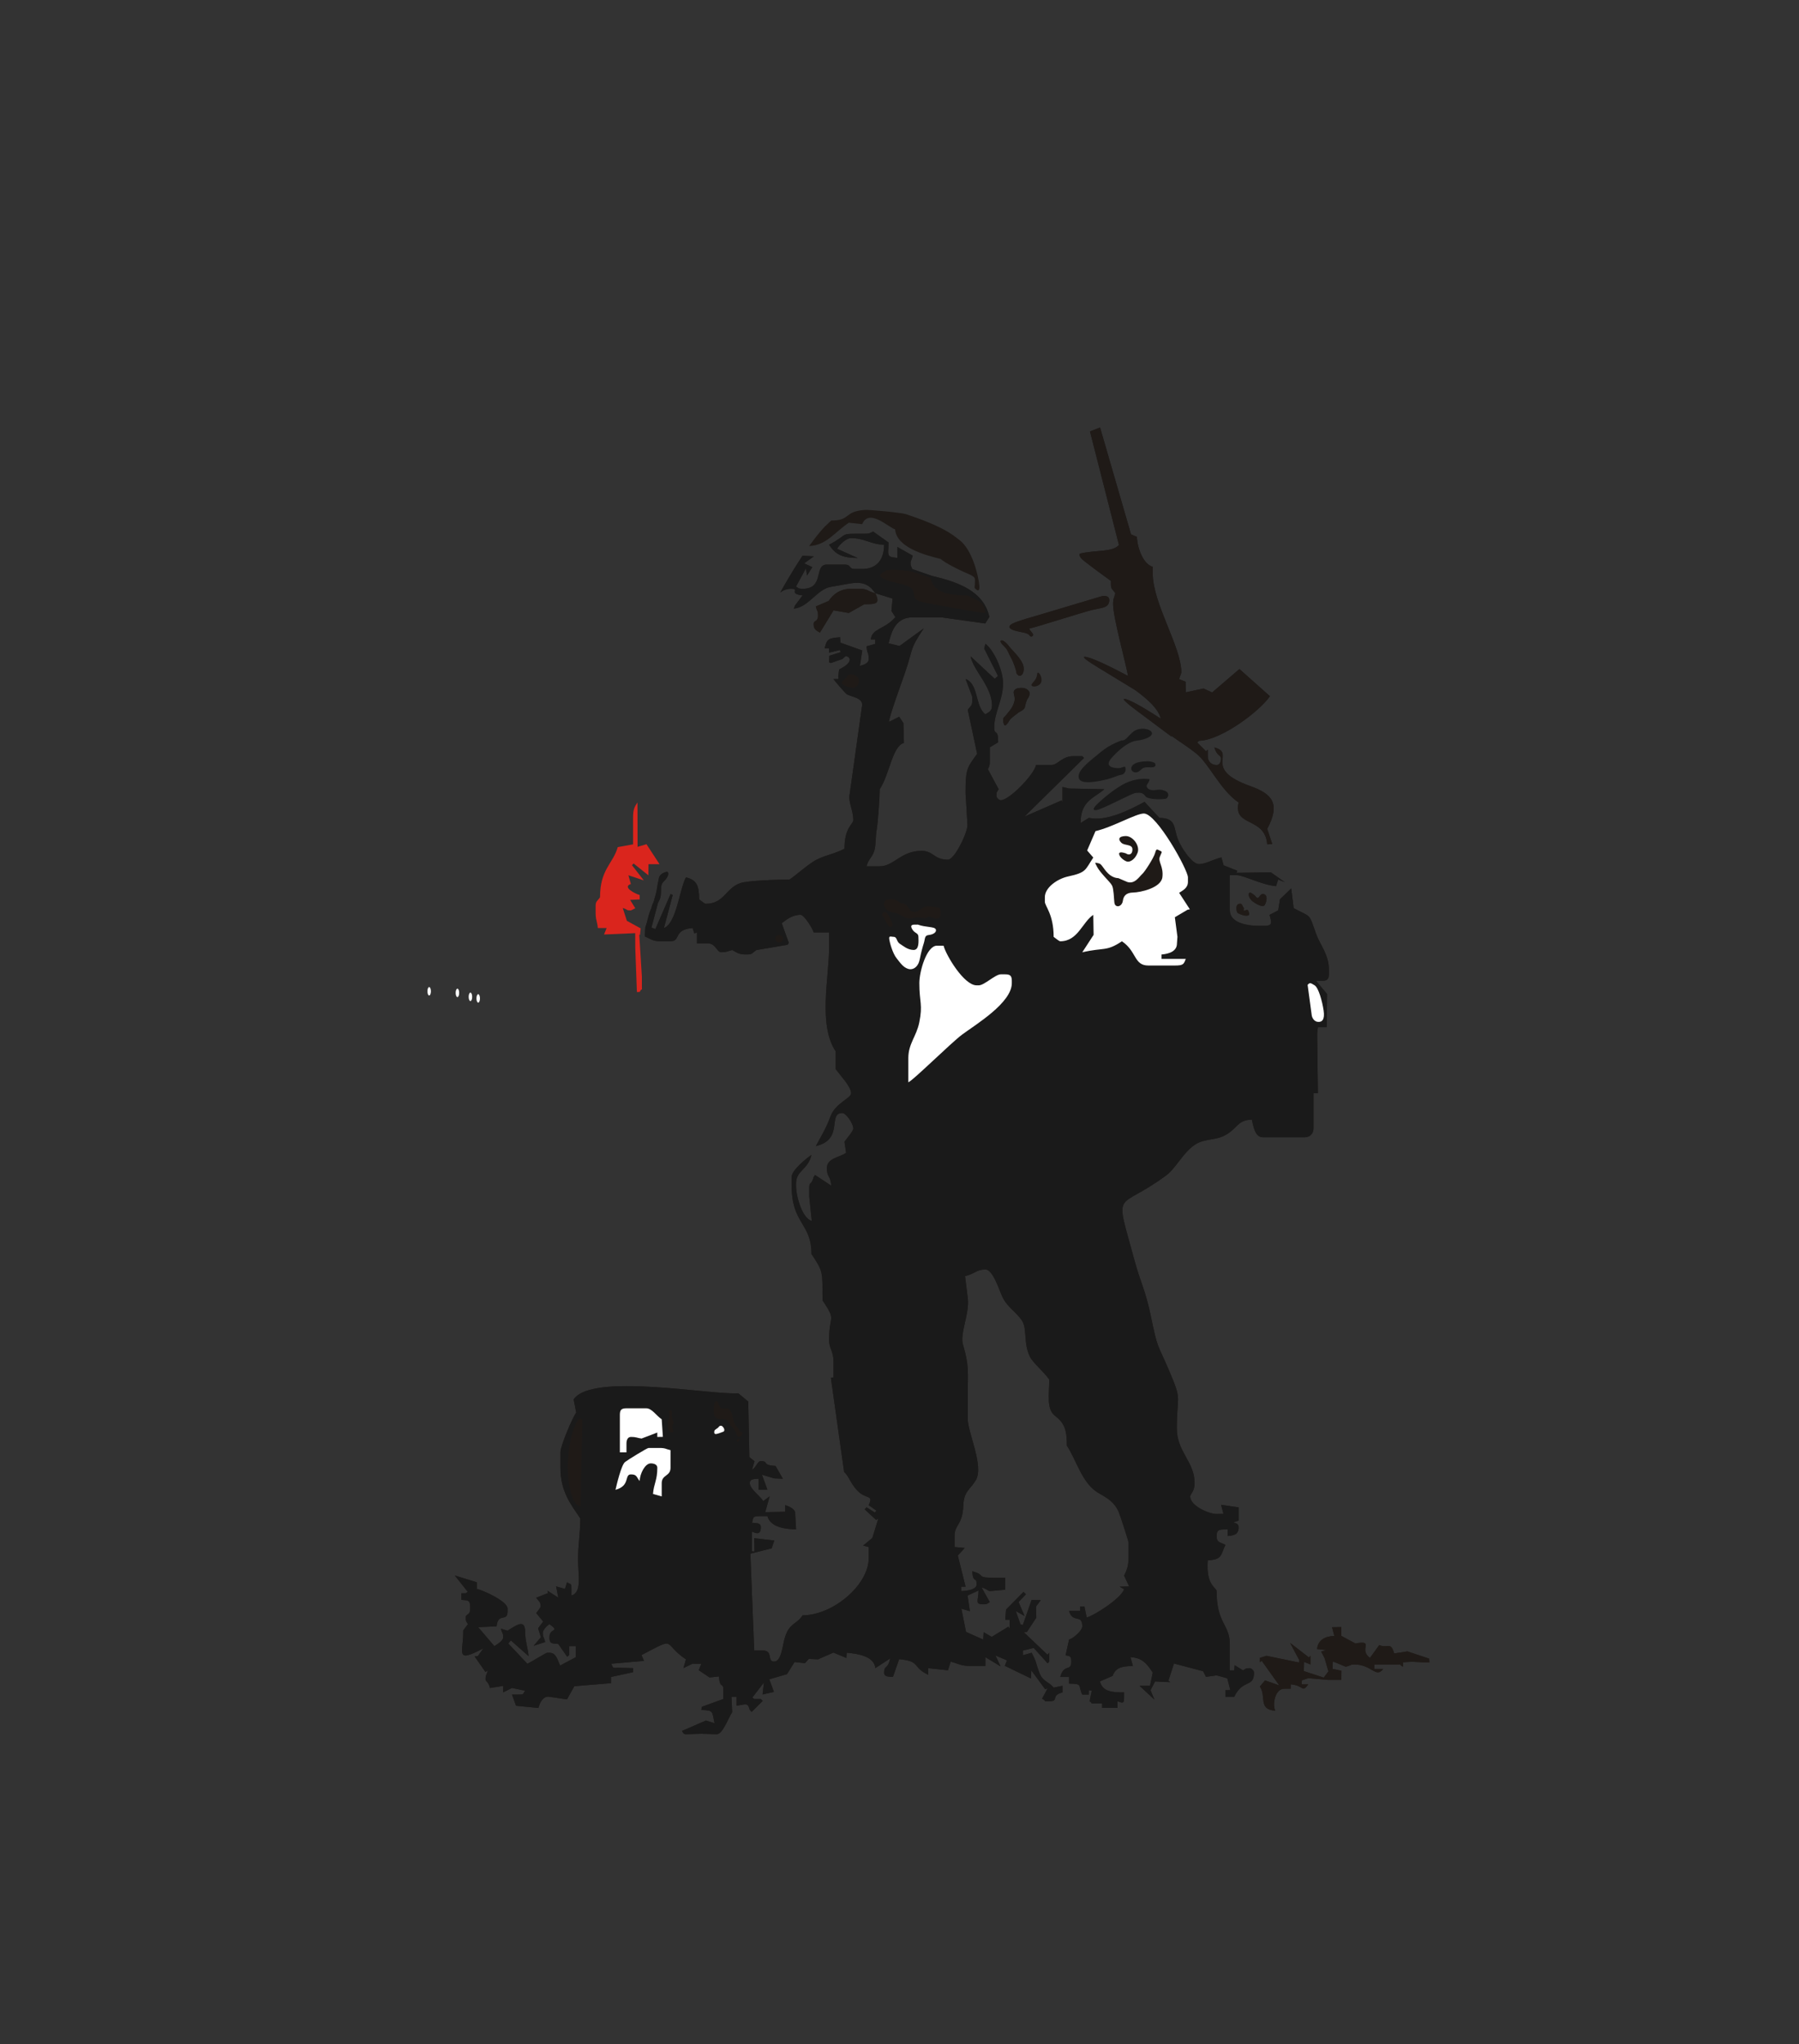 <?xml version="1.0" encoding="UTF-8" standalone="no"?>
<!-- Creator: CorelDRAW -->

<svg
   xml:space="preserve"
   width="210.452mm"
   height="239.112mm"
   style="shape-rendering:geometricPrecision; text-rendering:geometricPrecision; image-rendering:optimizeQuality; fill-rule:evenodd; clip-rule:evenodd"
   viewBox="0 0 224.956 255.591"
   version="1.1"
   id="svg1"
   sodipodi:docname="peace_soldier_right.svg"
   inkscape:version="1.3.2 (091e20e, 2023-11-25, custom)"
   xmlns:inkscape="http://www.inkscape.org/namespaces/inkscape"
   xmlns:sodipodi="http://sodipodi.sourceforge.net/DTD/sodipodi-0.dtd"
   xmlns="http://www.w3.org/2000/svg"
   xmlns:svg="http://www.w3.org/2000/svg"><rect x="0" y="0" width="224.956" height="255.591" fill="#333333" stroke="none"/><sodipodi:namedview
   id="namedview1"
   pagecolor="#ffffff"
   bordercolor="#000000"
   borderopacity="0.25"
   inkscape:showpageshadow="2"
   inkscape:pageopacity="0.0"
   inkscape:pagecheckerboard="0"
   inkscape:deskcolor="#d1d1d1"
   inkscape:document-units="mm"
   inkscape:zoom="1"
   inkscape:cx="585.5"
   inkscape:cy="517.5"
   inkscape:window-width="1920"
   inkscape:window-height="1009"
   inkscape:window-x="-8"
   inkscape:window-y="-8"
   inkscape:window-maximized="1"
   inkscape:current-layer="__x0023_Layer_x0020_1" />
 <defs
   id="defs1">
  <style
   type="text/css"
   id="style1">
   <![CDATA[
    .fil1 {fill:#1F1A17}
    .fil0 {fill:#DA251D}
   ]]>
  </style>
 </defs>
 <g
   id="__x0023_Layer_x0020_1"
   inkscape:label="__x0023_Layer 1">
  <g
   id="_123771696"
   transform="translate(-46.216,-38.756)">
   <path
   d="m 154.347,102.51 c -2.678,0.196 -1.689,1.323 -4.188,1.323 l -0.804,0.758 c -0.641,0.675 -1.31,1.53 -1.954,2.432 2.143,-0.077 3.151,-1.703 4.96,-2.915 l 1.666,0.182 c 0.854,-2.058 3.369,0.47 4.116,0.644 0.182,2.184 3.443,3.159 5.702,3.707 0.574,0.523 2.275,1.346 2.892,1.621 0.617,0.275 1.317,0.522 1.372,0.824 0.055,0.302 -0.028,1.168 -0.028,1.168 0,0 0.713,0.893 0.59,-0.33 -0.123,-1.223 -0.864,-4.409 -2.469,-5.645 -0.653,-0.503 -0.858,-0.651 -0.871,-0.65 -1.672,-1.18 -4.463,-2.132 -5.839,-2.594 -0.569,-0.191 -4.592,-0.566 -5.145,-0.526 z m 1.045,2.699 c -0.437,0.211 -0.396,0.277 -1.102,0.277 -3.379,0 -1.696,-0.057 -4.406,1.377 0.786,1.174 1.597,1.653 3.579,1.653 l -2.576,-1.15 c 0.376,-0.607 1.154,-1.329 1.75,-1.329 1.715,0 2.464,0.789 4.13,0.826 0,1.923 -0.969,3.03 -2.754,3.03 h -0.826 c -0.957,0 -0.42,-0.551 -1.377,-0.551 h -2.203 c -1.661,0 -0.24,3.029 -3.029,3.029 -0.531,0 -0.49,-0.086 -0.826,-0.275 l 1.242,-2.285 0.135,0.908 0.661,-1.054 -1.01,-0.481 1.21,-0.874 -1.411,-0.07 -0.049,0.052 c -1.529,2.309 -2.731,4.525 -2.731,4.525 0.351,-0.25 0.719,-0.446 1.402,-0.446 1.066,0 -0.446,0.627 1.377,0.826 l -0.948,1.254 -0.153,0.398 c 1.853,-0.154 2.937,-2.486 4.697,-2.738 2.585,-0.369 4.147,-1.197 5.491,0.809 l 2.165,0.673 -0.144,1.544 0.497,0.779 c -1.382,1.578 -2.952,1.393 -3.068,2.787 h 0.551 v 0.551 l -1.091,0.309 c 0.084,1.098 0.265,0.582 0.265,1.619 0,0.506 -0.631,0.701 -1.101,0.826 l 0.299,-1.924 -2.729,-0.98 -0.048,-0.677 c -1.371,0.114 -1.642,0.148 -1.928,1.377 h 0.551 v 0.551 l 1.363,-0.331 0.083,0.274 -1.41,0.445 -0.029,0.811 c 0.057,0.035 0.131,0.072 0.219,0.099 l 1.46,-0.514 c 0.243,-0.208 0.265,-0.312 0.423,-0.331 0.078,-0.009 0.186,0.02 0.281,0.083 l 0.072,-0.025 -0.038,0.05 c 0.168,0.133 0.266,0.382 5.6e-4,0.716 -0.308,0.388 -0.839,0.653 -1.161,0.822 l -0.116,0.867 c 0.05,0.188 0.066,0.338 -0.045,0.338 h -0.013 -0.538 c 0.159,0.237 1.507,1.805 1.679,1.902 0.595,0.335 2.028,0.439 1.901,1.404 l -1.545,11.03 c -0.238,0.983 0.444,1.997 0.444,3.291 0,0.548 -1.101,0.867 -1.101,3.581 -1.307,0.692 -2.761,0.871 -3.899,1.609 -1.135,0.736 -2.052,1.622 -2.985,2.247 -1.43,0 -5.207,0.116 -6.159,0.449 -1.817,0.636 -2.009,2.58 -4.304,2.58 -0.146,0 -0.604,-0.397 -0.826,-0.551 0,-1.681 -0.286,-2.436 -1.652,-2.754 -0.819,1.548 -1.193,5.77 -2.753,6.335 l 1.1,-4.132 -0.266,-0.116 -1.902,4.381 -0.492,-0.182 0.819,-3.105 c 0.124,-0.206 0.23,-0.436 0.291,-0.658 0.192,-0.701 -0.083,-1.538 0.384,-1.964 0.466,-0.426 0.823,-1.085 0.467,-1.263 0,0 -0.878,0.137 -1.015,0.769 -0.137,0.632 -0.22,1.058 -0.275,1.456 -0.055,0.398 -0.302,1.181 -0.37,1.456 -0.058,0.232 -0.312,0.622 -0.273,0.811 -0.376,0.684 -0.48,1.624 -0.793,2.462 l -0.069,1.132 c 0.644,0.271 0.997,0.605 1.844,0.605 h 1.377 c 1.334,0 0.285,-1.447 2.754,-1.653 l 0.229,0.684 0.322,-0.134 v 1.377 h 1.377 c 0.97,0 1.109,1.102 1.652,1.102 0.744,0 0.759,-0.132 1.377,-0.276 0.541,0.286 0.812,0.551 1.652,0.551 h 0.275 c 0.617,0 0.605,-0.218 1.101,-0.551 l 3.894,-0.657 0.157,-0.24 -0.886,-2.457 c 0.506,-0.381 1.301,-1.053 2.342,-1.053 0.463,0 1.519,1.703 1.652,2.203 h 1.927 v 1.928 c 0,3.689 -1.387,9.638 0.826,12.944 v 2.203 c 0.477,0.712 1.927,2.17 1.927,3.03 0,0.647 -1.978,1.225 -2.587,2.921 -0.534,1.485 -1.174,2.47 -1.819,3.689 3.559,-0.829 1.42,-4.131 3.304,-4.131 0.473,0 1.377,1.312 1.377,1.928 0,0.348 -0.882,1.325 -1.101,1.652 l 0.202,1.391 c -0.824,0.587 -2.404,0.664 -2.404,1.914 0,1.194 0.438,0.85 0.551,2.203 l -2.032,-1.346 -0.171,0.245 c -0.312,1.169 -0.551,0.482 -0.551,1.377 v 1.102 l 0.314,3.024 c -1.149,-0.291 -1.966,-2.975 -1.966,-4.402 v -0.275 c 0,-1.661 1.485,-1.68 1.928,-3.581 -0.581,0.389 -2.479,1.901 -2.479,2.754 v 1.101 c 0,4.793 2.479,4.638 2.479,8.538 1.492,2.229 1.377,2.191 1.377,5.784 1.79,2.674 0.826,1.711 0.826,4.958 0,1.161 0.551,1.317 0.551,2.754 v 1.928 l -0.33,0.046 1.657,11.765 c 0.633,0.607 0.79,1.419 1.625,2.312 1.138,1.216 2.1,0.453 1.453,1.852 l 0.964,0.688 -0.197,0.233 -1.04,-0.65 -0.233,0.254 1.43,1.32 0.276,-0.162 -0.748,2.418 -1.152,0.959 0.7,0.173 v 1.378 c 0,3.387 -4.492,7.16 -8.26,7.16 -0.766,1.145 -1.554,0.921 -2.145,2.537 -0.404,1.102 -0.447,3.247 -1.434,3.247 -0.908,0 -0.078,-1.377 -1.377,-1.377 h -1.101 l -0.482,-12.112 2.656,-0.664 0.338,-0.984 -2.512,-0.288 0.035,1.664 -0.31,-0.009 v -2.479 c 0.543,0.251 1.101,0.444 1.101,-0.551 0,-0.564 -0.567,-0.506 -1.101,-0.551 0.164,-0.614 0.064,-0.826 0.826,-0.826 h 1.101 c 0.348,1.305 2.031,1.618 3.579,1.653 l -0.109,-1.925 c 0.093,-0.573 -0.728,-0.961 -1.268,-1.105 v 0.826 l -2.478,0.046 0.552,-1.973 -0.795,0.59 c -0.499,-0.737 -1.685,-1.529 -1.685,-2.243 0,-0.564 0.567,-0.506 1.101,-0.551 v 1.377 h 1.101 l -0.685,-1.879 1.531,0.46 1.081,0.043 -0.914,-1.601 c -1.789,-0.094 -0.771,-0.603 -1.839,-0.603 -0.42,0 -0.474,0.642 -1.101,1.101 l 0.309,-1.091 -0.64,-0.507 -0.136,-6.944 -1.247,-1.037 c -3.454,0.231 -18.331,-2.608 -20.589,0.765 l 0.317,1.643 c -0.483,0.668 -1.969,4.185 -1.969,4.966 v 1.928 c 0,2.991 1.303,4.58 2.478,6.335 0,2.105 -0.279,3.07 -0.275,5.233 0.004,1.78 0.513,4.049 -0.826,4.407 v -0.826 c 0,-0.787 -0.087,-0.504 -0.551,-0.826 l -0.26,0.832 -1.105,-0.315 0.275,1.409 -1.358,-0.868 0.07,0.297 -1.474,0.578 c 0.331,0.492 0.549,0.479 0.549,1.096 0,0.146 -0.397,0.605 -0.551,0.826 l 0.873,1.059 -0.637,0.836 0.349,1.124 -0.906,1.07 1.443,-0.466 c -0.202,-0.824 -0.296,-0.513 -0.296,-1.144 0,-0.423 0.545,-0.896 0.826,-1.101 1.422,1.042 0,0.421 0,1.653 0,0.833 0.324,0.761 1.101,0.826 l 1.127,1.608 0.25,-0.231 v -1.101 h 0.826 v 1.377 l -1.963,1.047 c -0.329,-0.634 -0.45,-1.597 -1.341,-1.597 h -0.276 c -0.168,0 -1.898,1.099 -2.478,1.377 l -2.399,-2.546 0.34,-0.369 2.205,1.959 c -0.078,-1.036 -0.421,-1.853 -0.421,-2.9 0,-1.59 -0.7,-1.281 -2.203,-0.275 l -0.832,-0.261 c 0.188,0.766 0.281,0.456 0.281,1.087 0,0.455 -0.791,0.893 -1.101,1.101 l -2.029,-2.375 2.305,-0.104 c 0.2,-1.829 1.377,-0.407 1.377,-1.928 v -0.275 c 0,-0.913 -2.966,-2.272 -3.854,-2.479 v -0.826 l -2.747,-0.845 1.618,2.034 -0.248,0.188 h -0.551 v 0.826 c 0.777,0.065 1.101,-0.006 1.101,0.826 v 0.276 c 0,0.914 -0.551,0.575 -0.551,1.101 0,0.532 0.087,0.49 0.276,0.826 l -0.59,0.793 c 0.04,2.759 -1.136,4.171 2.518,2.237 l -0.688,0.964 -0.405,0.049 1.356,1.942 0.288,-0.201 c -0.182,0.781 -0.276,0.471 -0.276,1.101 0,0.373 0.297,0.153 0.551,1.101 l 1.655,-0.262 -0.003,0.813 1.099,-0.555 1.641,0.345 c -0.303,0.366 -0.038,0.484 -0.813,0.484 h -0.826 l 0.508,1.398 2.793,0.274 c 0.161,-0.614 0.573,-1.532 1.379,-1.396 l 2.195,0.323 0.922,-1.648 4.589,-0.377 0.004,-0.777 2.744,-0.594 0.009,-0.507 -1.929,-0.055 c -0.772,0.076 -0.517,-0.055 -0.824,-0.496 l 4.121,-0.357 -0.318,-0.725 c 4.532,-2.391 2.54,-1.49 5.558,0.531 l -0.309,1.091 1.133,-0.544 1.103,0.003 -0.326,0.806 1.349,0.909 1.168,-0.125 c 0.147,1.684 0.562,0.636 0.562,1.715 v 1.102 l -2.692,0.976 -0.061,0.401 c 1.605,0.036 1.313,0.196 1.652,1.652 l -1.085,-0.335 -2.992,1.301 c 0.099,0.079 0.091,0.4 0.498,0.412 l 1.929,-0.054 1.926,0.054 c 0.739,0 1.438,-2.023 1.927,-2.754 l -0.089,-1.924 0.64,-0.003 v 1.101 c 1.114,-0.093 1.372,-0.506 1.652,0.551 l 0.238,0.238 1.377,-1.377 -0.238,-0.238 h -0.826 l -0.235,-0.182 1.448,-1.873 -0.167,1.49 1.419,-0.318 -0.575,-1.579 2.215,-0.647 0.94,-1.51 1.303,0.138 0.481,-0.532 1.157,0.055 1.921,-0.843 1.619,0.673 0.04,-0.656 c 1.411,0.117 3.456,0.45 3.579,1.928 l 1.855,-1.211 c -0.266,1.375 -0.754,0.805 -0.754,1.762 0,0.564 0.567,0.506 1.101,0.551 l 0.779,-2.224 c 2.695,0.241 1.61,0.981 3.626,1.949 v -0.826 l 2.479,0.265 0.334,-1.075 c 0.925,0.214 1.234,0.535 2.418,0.535 h 1.927 v -1.101 l 1.894,1.15 -0.637,-1.36 1.438,0.609 -0.268,0.683 3.273,1.583 0.043,-1.012 1.736,2.358 0.304,-0.116 -0.695,1.299 c 0.798,0.399 -0.155,0.314 0.898,0.314 1.332,0 0.072,-0.679 1.652,-1.101 v -0.826 l -1.114,0.227 c -0.579,-0.759 -1.325,-0.722 -1.741,-1.778 -0.547,-1.392 -0.288,-1.234 -1,-2.58 l -1.09,0.309 -0.011,-0.584 1.362,-0.331 1.739,1.927 0.202,-0.219 v -1.101 l -0.228,0.239 -2.964,-2.822 0.396,-0.018 1.175,-1.785 -0.032,-1.398 0.591,-0.793 -1.142,-0.033 -1.104,3.148 -0.298,-0.109 -0.573,-1.644 1.092,0.614 -0.749,-1.743 0.919,-0.972 -0.297,-0.302 -2.19,2.213 -0.103,1.275 h 0.551 v 1.101 l -0.145,-0.237 -2.095,1.278 -1.005,-0.585 -0.06,0.921 -2.147,-0.958 -0.579,-2.904 1.063,0.315 -0.289,-1.957 1.368,-0.629 c 0.008,1.229 -0.525,1.726 0.584,1.726 0.531,0 0.49,-0.086 0.826,-0.275 l -1.017,-1.815 c 0.432,0.048 0.869,0.448 1.017,0.437 l 1.915,-0.173 0.012,-1.48 h -0.826 c -3.254,0 -1.305,-0.292 -3.304,-0.826 0.135,1.622 0.551,0.575 0.551,1.653 0,0.634 -1.17,0.809 -1.927,0.826 v -0.551 h 0.551 l -0.971,-3.888 0.864,-0.956 -1.27,-0.114 v -1.378 c 0,-1.486 0.998,-1.289 1.099,-3.858 0.07,-1.767 0.854,-1.925 1.56,-3.124 1.034,-1.756 -1.006,-5.963 -1.006,-7.615 v -3.305 c 0,-2.564 0.189,-3.369 -0.602,-6.03 -0.417,-1.403 0.856,-3.897 0.602,-5.813 l -0.345,-2.745 c 1.179,-0.268 1.446,-0.835 2.548,-0.835 0.928,0 1.703,2.514 2.111,3.397 0.627,1.356 1.705,1.849 2.478,3.03 0.646,0.986 0.141,2.842 0.994,4.513 0.395,0.773 1.782,1.905 2.401,2.831 0,1.819 -0.383,3.676 0.713,4.52 1.194,0.919 1.49,1.753 1.49,3.743 1.236,1.847 1.883,4.73 3.982,5.932 1.159,0.664 2.009,1.166 2.529,2.428 0.182,0.441 1.199,3.557 1.199,3.758 v 1.928 c 0,0.998 -0.231,1.537 -0.551,2.203 l 0.624,1.343 -1.174,0.034 0.537,0.317 c -0.288,1.088 -3.695,3.279 -4.667,3.539 l -0.285,-1.374 -0.541,-0.003 v 0.551 h -1.377 c 0.428,1.603 1.652,0.313 1.652,1.928 0,0.529 -1.106,1.507 -1.652,1.653 l -0.436,1.969 c 0.499,0.123 0.712,0.023 0.712,0.785 0,1.315 -0.915,0.198 -1.377,1.928 h 1.101 v 0.826 c 1.776,0.04 1.07,0.164 1.652,1.377 h 0.826 v -0.551 l 0.353,0.069 -0.259,1.326 c 0.632,0.342 -0.32,0.257 0.732,0.257 h 0.826 v 0.551 h 1.927 v -0.826 c 0.964,0.398 0.8,0.086 0.826,-1.101 -1.56,0 -2.687,-0.098 -3.029,-1.377 l 1.593,-0.689 c 0.37,-1.026 1.098,-1.206 2.537,-1.238 l -0.309,-1.091 c 1.559,0.023 2.173,0.999 2.787,1.917 l -0.342,1.639 -1.31,0.013 1.865,1.727 -0.492,-1.174 0.569,-1.096 1.917,0.088 -0.248,-0.175 0.694,-2.157 3.647,0.964 0.36,0.702 1.339,-0.182 1.324,0.366 0.381,1.475 -0.617,0.013 v 0.826 h 1.101 c 1.096,-2.284 2.478,-1.095 2.478,-3.03 0,-0.245 -0.306,-0.551 -0.551,-0.551 -0.532,0 -0.49,0.087 -0.826,0.276 l -1.042,-0.646 -0.059,0.646 h -0.551 v -3.305 c 0,-2.434 -1.652,-2.55 -1.652,-6.61 0,-0.434 -1.364,-0.695 -1.101,-3.856 1.828,-0.041 1.625,-0.722 2.203,-1.928 -0.607,-0.321 -1.101,-0.24 -1.101,-1.101 0,-0.916 0.494,-0.807 1.377,-0.826 v 0.826 c 0.821,-0.068 1.377,-0.198 1.377,-1.102 0,-0.829 -1.41,-0.359 0,-0.826 v -1.652 l -2.195,-0.323 0.302,1.138 -0.86,0.011 c -0.936,0 -3.304,-0.997 -3.304,-2.203 0,-0.281 0.551,-0.603 0.551,-1.653 0,-2.715 -2.236,-3.885 -2.224,-6.885 0.018,-4.367 0.71,-3.26 -0.992,-7.25 -1.458,-3.418 -1.39,-2.528 -2.269,-6.819 -0.616,-3.008 -1.337,-4.333 -2.006,-6.807 -2.564,-9.482 -2.36,-6.018 3.97,-10.739 1.413,-1.054 2.487,-3.729 4.55,-4.262 1.374,-0.355 2.137,-0.214 3.329,-1.077 1.064,-0.771 1.202,-1.57 2.8,-1.606 0.195,0.838 0.391,2.203 1.377,2.203 h 5.231 c 0.645,0 1.101,-0.457 1.101,-1.101 v -4.407 h 0.551 l -0.091,-7.436 0.091,-0.826 h 1.101 l 0.052,-4.133 -1.4,-1.676 c 0.929,0.025 1.624,0.193 1.624,-0.802 v -0.551 c 0,-1.925 -1.097,-3.102 -1.59,-4.469 -0.969,-2.691 -0.525,-2.03 -2.816,-3.242 l -0.308,-2.474 -1.406,1.359 -0.222,1.389 -1.084,0.567 c 0.155,0.687 0.558,1.362 -0.559,1.362 h -0.826 c -1.59,0 -3.579,-0.441 -3.579,-1.928 v -4.407 h 0.826 c 0.891,0 3.189,1.23 4.956,1.377 l 0.261,-0.832 0.821,0.333 -1.743,-1.234 -4.295,0.071 0.109,-0.266 -1.712,-0.674 -0.276,-0.991 c -1.025,0.24 -1.975,0.839 -2.802,0.839 -0.889,0 -2.18,-2.024 -2.569,-2.939 -0.694,-1.631 -0.16,-2.796 -2.387,-2.845 l -1.857,-2.003 c -1.764,0.971 -4.791,2.507 -6.954,2.003 l -1.042,0.646 c 3.2e-4,-2.782 1.661,-3.089 2.97,-4.227 l -4.416,-0.088 -0.816,-0.188 v 1.928 l -0.11,-0.254 -4.639,2.023 7.441,-7.329 -0.213,-0.224 h -1.101 c -1.456,0 -1.964,1.101 -2.753,1.101 h -1.928 c -0.301,1.294 -3.375,4.407 -4.405,4.407 -0.245,0 -0.551,-0.306 -0.551,-0.551 0,-0.532 0.087,-0.49 0.276,-0.826 l -1.343,-2.497 c 0.175,-0.418 0.241,-0.378 0.241,-1.084 v -1.653 l 1.043,-0.631 c 0.016,-1.798 -0.493,-0.779 -0.493,-1.848 0,-1.907 1.101,-3.428 1.101,-5.508 0,-1.738 -1.208,-4.228 -2.203,-4.958 l -0.151,0.592 1.725,3.437 -0.42,0.341 -3.003,-2.801 c 0.306,1.731 2.675,3.775 2.675,6.143 0,0.737 -0.397,0.814 -0.826,1.101 -1.319,-0.967 -0.816,-3.805 -2.478,-4.407 0.065,0.136 0.826,2.201 0.826,2.203 v 0.551 c 0,0.618 -0.218,0.604 -0.551,1.101 l 1.17,5.496 c -1.094,1.543 -1.446,1.756 -1.446,4.419 v 0.551 l 0.234,3.858 c 0.09,0.866 -1.589,4.405 -2.437,4.405 -1.798,0 -1.784,-1.102 -3.304,-1.102 -2.61,0 -3.433,1.928 -5.232,1.928 h -1.652 c 0.251,-0.94 0.755,-1.131 1.001,-2.028 0.177,-0.644 0.126,-1.706 0.266,-2.488 0.172,-0.959 0.386,-4.238 0.386,-5.123 1.237,-1.848 1.57,-5.394 3.029,-5.784 l -0.069,-2.482 -0.521,-0.789 -1.279,0.641 c -0.021,-0.565 1.682,-5.208 1.978,-6.074 1.136,-3.328 0.526,-2.863 2.37,-5.617 l -3.03,2.202 -1.364,-0.336 c 0.38,-1.619 0.96,-3.244 3.017,-3.244 h 3.579 l 5.484,0.763 0.518,-0.818 c -0.72,-3.269 -3.977,-4.374 -7.21,-5.138 l -2.439,-0.848 c -0.137,-0.458 -0.208,-0.297 -0.208,-0.845 0,-0.075 0.19,-0.503 0.276,-0.826 l -1.932,-1.094 0.004,1.37 c -1.469,-0.122 -1.101,-0.335 -1.101,-1.928 z m 45.887,46.532 c -0.044,0.001 -0.094,0.01 -0.152,0.029 -0.466,0.151 -0.274,0.852 -0.219,1.03 0.055,0.179 0.905,0.481 1.221,0.44 0.315,-0.041 0.371,-0.123 0.192,-0.577 -0.178,-0.453 -0.727,0.384 -0.562,-0.371 -0.165,-0.154 -0.175,-0.456 -0.367,-0.533 -0.032,-0.013 -0.069,-0.019 -0.113,-0.018 z"
   style="clip-rule:evenodd;fill:#1f1a17;fill-rule:evenodd;image-rendering:optimizeQuality;shape-rendering:geometricPrecision;text-rendering:geometricPrecision"
   id="path193" /><path
   d="m 183.775,92.202 -1.262,0.494 3.624,14.197 c -0.812,0.925 -2.888,0.612 -4.864,1.072 0,0 -0.214,0.155 0.129,0.581 0.272,0.337 2.719,2.113 3.726,2.837 v 0.437 c 0,0.618 0.218,0.605 0.551,1.102 -0.144,0.618 -0.276,0.633 -0.276,1.377 0,1.64 1.557,7.225 1.871,8.973 0,0 -3.39,-1.842 -4.871,-2.282 -1.481,-0.44 -0.11,0.467 1.152,1.236 l 4.597,2.801 c 1.521,1.105 2.906,2.322 3.218,3.583 -1.009,-0.657 -2.962,-1.892 -3.995,-2.308 -1.433,-0.577 -0.153,0.455 1.031,1.339 1.184,0.884 4.318,3.224 4.318,3.224 l -0.048,-0.123 c 0.966,0.702 2.007,1.321 3.195,2.28 1.501,1.211 2.992,4.568 5.227,6.065 -0.725,3.112 3.288,1.726 3.579,5.233 l 0.635,-0.026 -0.635,-1.902 c 1.643,-3.106 0.71,-4.348 -2.091,-5.345 -6.143,-2.187 -1.726,-4.1 -4.517,-4.845 0.285,1.066 0.826,0.959 0.826,1.377 0,0.451 -0.165,0.826 -0.551,0.826 -0.645,0 -1.101,-0.457 -1.101,-1.101 v -0.826 l -0.214,0.214 -1.101,-1.102 0.214,-0.214 c 2.77,-0.062 7.602,-3.703 8.873,-5.576 l -3.814,-3.398 -3.415,2.93 -1.074,-0.494 -2.222,0.479 -0.02,-1.326 -0.806,-0.327 c 0.086,-0.323 0.276,-0.75 0.276,-0.826 0,-3.221 -3.579,-8.623 -3.579,-12.394 v -0.826 c -1.173,-0.313 -1.928,-2.325 -1.978,-3.743 l -0.732,-0.303 z m -28.383,13.007 c -0.437,0.211 -0.396,0.277 -1.102,0.277 -3.379,0 -1.696,-0.057 -4.406,1.377 0.786,1.174 1.597,1.653 3.579,1.653 l -2.576,-1.15 c 0.376,-0.607 1.154,-1.329 1.75,-1.329 1.715,0 2.464,0.789 4.13,0.826 0,1.923 -0.969,3.03 -2.754,3.03 h -0.826 c -0.957,0 -0.42,-0.551 -1.377,-0.551 h -2.203 c -1.661,0 -0.24,3.029 -3.029,3.029 -0.531,0 -0.491,-0.086 -0.826,-0.275 l 1.242,-2.285 0.135,0.908 0.661,-1.054 -1.01,-0.481 1.21,-0.874 -1.411,-0.07 -0.049,0.052 c -1.529,2.308 -2.731,4.525 -2.731,4.525 0.351,-0.25 0.719,-0.446 1.402,-0.446 1.066,0 -0.446,0.627 1.377,0.826 l -0.948,1.254 -0.153,0.398 c 1.853,-0.154 2.937,-2.487 4.697,-2.738 2.585,-0.369 4.147,-1.197 5.491,0.809 l 2.165,0.673 -0.144,1.544 0.497,0.779 c -1.382,1.578 -2.952,1.393 -3.068,2.787 h 0.551 v 0.551 l -1.091,0.309 c 0.084,1.098 0.265,0.582 0.265,1.619 0,0.506 -0.631,0.701 -1.101,0.826 l 0.299,-1.924 -2.729,-0.98 -0.048,-0.677 c -1.371,0.114 -1.642,0.148 -1.928,1.377 h 0.551 v 0.551 l 1.363,-0.331 0.083,0.274 -1.41,0.445 -0.029,0.811 c 0.057,0.035 0.131,0.072 0.219,0.099 l 1.46,-0.514 c 0.243,-0.208 0.265,-0.312 0.423,-0.331 0.078,-0.009 0.186,0.02 0.281,0.083 l 0.072,-0.025 -0.038,0.05 c 0.168,0.133 0.266,0.382 5.6e-4,0.716 -0.308,0.388 -0.839,0.653 -1.161,0.822 l -0.116,0.867 c 0.05,0.188 0.066,0.338 -0.045,0.338 h -0.013 -0.538 c 0.159,0.237 1.507,1.805 1.679,1.902 0.595,0.335 2.027,0.439 1.901,1.404 l -1.545,11.03 c -0.238,0.983 0.444,1.997 0.444,3.291 0,0.548 -1.101,0.867 -1.101,3.581 -1.307,0.692 -2.761,0.871 -3.899,1.609 -1.135,0.736 -2.052,1.622 -2.985,2.247 -1.43,0 -5.207,0.116 -6.159,0.449 -1.817,0.636 -2.009,2.58 -4.304,2.58 -0.146,0 -0.604,-0.397 -0.826,-0.551 0,-1.681 -0.286,-2.436 -1.652,-2.754 -0.819,1.548 -1.193,5.77 -2.753,6.335 l 1.1,-4.132 -0.266,-0.116 -1.902,4.381 -0.492,-0.182 0.819,-3.105 c 0.124,-0.206 0.23,-0.436 0.291,-0.658 0.192,-0.701 -0.082,-1.538 0.384,-1.964 0.466,-0.426 0.823,-1.085 0.467,-1.263 0,0 -0.878,0.137 -1.015,0.769 -0.137,0.632 -0.22,1.058 -0.275,1.456 -0.055,0.398 -0.302,1.181 -0.37,1.456 -0.058,0.232 -0.312,0.622 -0.273,0.811 -0.376,0.684 -0.48,1.624 -0.793,2.462 l -0.069,1.132 c 0.644,0.271 0.997,0.605 1.844,0.605 h 1.377 c 1.334,0 0.285,-1.447 2.754,-1.653 l 0.229,0.684 0.322,-0.134 v 1.377 h 1.377 c 0.97,0 1.109,1.102 1.652,1.102 0.744,0 0.759,-0.132 1.377,-0.276 0.541,0.286 0.812,0.551 1.652,0.551 h 0.275 c 0.617,0 0.605,-0.218 1.101,-0.551 l 3.894,-0.657 0.157,-0.24 -0.886,-2.457 c 0.506,-0.381 1.301,-1.053 2.342,-1.053 0.463,0 1.519,1.703 1.652,2.203 h 1.927 v 1.928 c 0,3.689 -1.387,9.638 0.826,12.944 v 2.203 c 0.477,0.712 1.927,2.17 1.927,3.03 0,0.647 -1.978,1.225 -2.587,2.921 -0.534,1.485 -1.174,2.47 -1.819,3.689 3.559,-0.829 1.42,-4.131 3.304,-4.131 0.473,0 1.377,1.312 1.377,1.928 0,0.348 -0.882,1.325 -1.101,1.652 l 0.202,1.391 c -0.824,0.587 -2.404,0.664 -2.404,1.914 0,1.194 0.438,0.85 0.551,2.203 l -2.032,-1.346 -0.171,0.245 c -0.312,1.169 -0.551,0.482 -0.551,1.377 v 1.102 l 0.314,3.024 c -1.149,-0.291 -1.966,-2.975 -1.966,-4.402 v -0.275 c 0,-1.661 1.485,-1.68 1.928,-3.581 -0.581,0.389 -2.479,1.901 -2.479,2.754 v 1.101 c 0,4.793 2.479,4.638 2.479,8.538 1.492,2.229 1.377,2.191 1.377,5.784 1.79,2.674 0.826,1.711 0.826,4.958 0,1.161 0.551,1.317 0.551,2.754 v 1.928 l -0.33,0.046 1.657,11.765 c 0.633,0.607 0.79,1.419 1.625,2.312 1.138,1.216 2.1,0.453 1.453,1.852 l 0.964,0.688 -0.197,0.233 -1.04,-0.65 -0.233,0.254 1.43,1.32 0.276,-0.162 -0.748,2.418 -1.152,0.959 0.7,0.173 v 1.378 c 0,3.387 -4.492,7.16 -8.26,7.16 -0.766,1.145 -1.554,0.921 -2.145,2.537 -0.404,1.102 -0.447,3.247 -1.434,3.247 -0.908,0 -0.078,-1.377 -1.377,-1.377 h -1.101 l -0.482,-12.112 2.656,-0.664 0.338,-0.984 -2.512,-0.288 0.035,1.664 -0.31,-0.009 v -2.479 c 0.543,0.251 1.101,0.444 1.101,-0.551 0,-0.564 -0.567,-0.506 -1.101,-0.551 0.164,-0.614 0.064,-0.826 0.826,-0.826 h 1.101 c 0.348,1.305 2.031,1.618 3.579,1.653 l -0.109,-1.925 c 0.093,-0.573 -0.728,-0.961 -1.268,-1.105 v 0.826 l -2.478,0.046 0.552,-1.973 -0.795,0.59 c -0.499,-0.737 -1.685,-1.529 -1.685,-2.243 0,-0.564 0.567,-0.506 1.101,-0.551 v 1.377 h 1.101 l -0.685,-1.879 1.531,0.46 1.081,0.043 -0.914,-1.601 c -1.789,-0.094 -0.771,-0.603 -1.839,-0.603 -0.42,0 -0.474,0.642 -1.101,1.101 l 0.309,-1.091 -0.64,-0.507 -0.136,-6.944 -1.247,-1.037 c -3.454,0.231 -18.331,-2.608 -20.589,0.765 l 0.317,1.643 c -0.483,0.668 -1.969,4.186 -1.969,4.966 v 1.928 c 0,2.991 1.303,4.58 2.478,6.335 0,2.105 -0.279,3.07 -0.275,5.233 0.004,1.78 0.513,4.049 -0.826,4.407 v -0.826 c 0,-0.787 -0.087,-0.504 -0.551,-0.826 l -0.26,0.832 -1.105,-0.315 0.275,1.409 -1.358,-0.868 0.07,0.297 -1.474,0.578 c 0.331,0.492 0.549,0.479 0.549,1.096 0,0.146 -0.397,0.605 -0.551,0.826 l 0.873,1.059 -0.637,0.836 0.349,1.124 -0.906,1.07 1.443,-0.466 c -0.202,-0.824 -0.296,-0.513 -0.296,-1.144 0,-0.423 0.545,-0.896 0.826,-1.101 1.422,1.042 0,0.421 0,1.653 0,0.833 0.324,0.761 1.101,0.826 l 1.127,1.608 0.25,-0.231 v -1.101 h 0.826 v 1.377 l -1.963,1.047 c -0.329,-0.634 -0.45,-1.597 -1.341,-1.597 h -0.276 c -0.168,0 -1.898,1.099 -2.478,1.377 l -2.399,-2.546 0.34,-0.369 2.205,1.959 c -0.078,-1.036 -0.421,-1.853 -0.421,-2.9 0,-1.59 -0.7,-1.281 -2.203,-0.275 l -0.832,-0.261 c 0.188,0.766 0.281,0.456 0.281,1.087 0,0.455 -0.791,0.893 -1.101,1.101 l -2.029,-2.375 2.305,-0.104 c 0.2,-1.829 1.377,-0.407 1.377,-1.928 v -0.275 c 0,-0.913 -2.966,-2.272 -3.854,-2.479 v -0.826 l -2.747,-0.845 1.618,2.034 -0.248,0.188 h -0.551 v 0.826 c 0.777,0.065 1.101,-0.006 1.101,0.826 v 0.276 c 0,0.914 -0.551,0.575 -0.551,1.101 0,0.532 0.087,0.49 0.276,0.826 l -0.59,0.793 c 0.04,2.759 -1.136,4.171 2.518,2.237 l -0.688,0.964 -0.405,0.049 1.356,1.942 0.288,-0.201 c -0.182,0.781 -0.276,0.471 -0.276,1.101 0,0.373 0.297,0.153 0.551,1.101 l 1.655,-0.262 -0.003,0.813 1.099,-0.555 1.641,0.345 c -0.303,0.366 -0.038,0.484 -0.813,0.484 h -0.826 l 0.508,1.398 2.793,0.274 c 0.161,-0.614 0.573,-1.532 1.379,-1.396 l 2.195,0.323 0.922,-1.648 4.589,-0.377 0.004,-0.777 2.744,-0.594 0.009,-0.507 -1.929,-0.055 c -0.772,0.076 -0.517,-0.055 -0.824,-0.496 l 4.121,-0.357 -0.318,-0.725 c 4.532,-2.391 2.54,-1.49 5.558,0.531 l -0.309,1.091 1.133,-0.544 1.103,0.003 -0.326,0.806 1.349,0.909 1.168,-0.125 c 0.147,1.684 0.562,0.636 0.562,1.715 v 1.102 l -2.692,0.976 -0.061,0.401 c 1.605,0.036 1.313,0.196 1.652,1.652 l -1.085,-0.335 -2.992,1.301 c 0.099,0.079 0.091,0.4 0.498,0.412 l 1.929,-0.054 1.926,0.054 c 0.739,0 1.438,-2.023 1.927,-2.754 l -0.089,-1.924 0.64,-0.003 v 1.101 c 1.114,-0.093 1.372,-0.506 1.652,0.551 l 0.238,0.238 1.377,-1.377 -0.238,-0.238 h -0.826 l -0.235,-0.182 1.448,-1.873 -0.167,1.49 1.419,-0.318 -0.575,-1.579 2.215,-0.647 0.94,-1.51 1.303,0.138 0.481,-0.532 1.157,0.055 1.921,-0.843 1.619,0.673 0.04,-0.656 c 1.411,0.117 3.456,0.45 3.579,1.928 l 1.855,-1.211 c -0.266,1.375 -0.754,0.805 -0.754,1.762 0,0.564 0.567,0.506 1.101,0.551 l 0.779,-2.224 c 2.695,0.241 1.61,0.981 3.626,1.949 v -0.826 l 2.479,0.265 0.334,-1.075 c 0.925,0.214 1.234,0.535 2.418,0.535 h 1.927 v -1.101 l 1.894,1.15 -0.637,-1.36 1.438,0.609 -0.268,0.683 3.273,1.583 0.043,-1.012 1.736,2.358 0.304,-0.116 -0.695,1.299 c 0.798,0.399 -0.155,0.314 0.898,0.314 1.332,0 0.072,-0.679 1.652,-1.101 v -0.826 l -1.114,0.227 c -0.579,-0.759 -1.325,-0.722 -1.741,-1.778 -0.547,-1.392 -0.288,-1.234 -1,-2.58 l -1.09,0.309 -0.011,-0.584 1.362,-0.331 1.739,1.927 0.202,-0.219 v -1.101 l -0.228,0.239 -2.964,-2.822 0.396,-0.018 1.175,-1.785 -0.032,-1.398 0.591,-0.793 -1.142,-0.033 -1.104,3.148 -0.298,-0.109 -0.573,-1.644 1.092,0.614 -0.749,-1.743 0.919,-0.972 -0.297,-0.302 -2.19,2.213 -0.103,1.275 h 0.551 v 1.101 l -0.145,-0.237 -2.095,1.278 -1.005,-0.585 -0.06,0.921 -2.147,-0.958 -0.579,-2.904 1.063,0.315 -0.289,-1.957 1.368,-0.629 c 0.008,1.229 -0.525,1.726 0.584,1.726 0.531,0 0.49,-0.086 0.826,-0.275 l -1.017,-1.815 c 0.432,0.047 0.869,0.448 1.017,0.437 l 1.915,-0.173 0.012,-1.48 h -0.826 c -3.254,0 -1.305,-0.292 -3.304,-0.826 0.135,1.622 0.551,0.575 0.551,1.653 0,0.634 -1.17,0.809 -1.927,0.826 v -0.551 h 0.551 l -0.971,-3.888 0.864,-0.956 -1.27,-0.114 v -1.378 c 0,-1.486 0.998,-1.289 1.099,-3.858 0.07,-1.767 0.854,-1.925 1.56,-3.124 1.034,-1.756 -1.006,-5.963 -1.006,-7.615 v -3.305 c 0,-2.564 0.189,-3.369 -0.602,-6.03 -0.417,-1.403 0.856,-3.897 0.602,-5.813 l -0.345,-2.745 c 1.179,-0.268 1.446,-0.835 2.548,-0.835 0.928,0 1.703,2.514 2.111,3.397 0.627,1.356 1.705,1.849 2.478,3.03 0.646,0.986 0.141,2.842 0.994,4.513 0.395,0.773 1.782,1.905 2.401,2.831 0,1.819 -0.383,3.676 0.713,4.52 1.194,0.919 1.49,1.753 1.49,3.743 1.236,1.847 1.883,4.73 3.982,5.932 1.159,0.664 2.009,1.166 2.529,2.428 0.182,0.441 1.199,3.557 1.199,3.758 v 1.928 c 0,0.998 -0.231,1.537 -0.551,2.203 l 0.624,1.343 -1.174,0.034 0.537,0.317 c -0.288,1.088 -3.695,3.279 -4.667,3.539 l -0.285,-1.374 -0.541,-0.003 v 0.551 h -1.377 c 0.428,1.603 1.652,0.313 1.652,1.928 0,0.529 -1.106,1.507 -1.652,1.653 l -0.436,1.969 c 0.499,0.123 0.712,0.023 0.712,0.785 0,1.315 -0.915,0.198 -1.377,1.928 h 1.101 v 0.826 c 1.776,0.04 1.07,0.164 1.652,1.377 h 0.826 v -0.551 l 0.353,0.069 -0.259,1.326 c 0.632,0.342 -0.32,0.257 0.732,0.257 h 0.826 v 0.551 h 1.927 v -0.826 c 0.964,0.398 0.8,0.086 0.826,-1.101 -1.56,0 -2.687,-0.098 -3.029,-1.377 l 1.593,-0.689 c 0.37,-1.026 1.098,-1.206 2.537,-1.238 l -0.309,-1.091 c 1.559,0.023 2.173,0.999 2.787,1.917 l -0.342,1.639 -1.31,0.013 1.865,1.727 -0.492,-1.174 0.569,-1.096 1.917,0.088 -0.248,-0.175 0.694,-2.157 3.647,0.964 0.36,0.702 1.339,-0.182 1.324,0.366 0.381,1.475 -0.617,0.013 v 0.826 h 1.101 c 1.096,-2.284 2.478,-1.095 2.478,-3.03 0,-0.245 -0.306,-0.551 -0.551,-0.551 -0.532,0 -0.49,0.087 -0.826,0.276 l -1.042,-0.646 -0.059,0.646 h -0.551 v -3.305 c 0,-2.434 -1.652,-2.55 -1.652,-6.61 0,-0.434 -1.364,-0.695 -1.101,-3.856 1.828,-0.041 1.625,-0.722 2.203,-1.928 -0.607,-0.321 -1.101,-0.24 -1.101,-1.101 0,-0.916 0.494,-0.807 1.377,-0.826 v 0.826 c 0.821,-0.068 1.377,-0.198 1.377,-1.102 0,-0.829 -1.41,-0.359 0,-0.826 v -1.652 l -2.195,-0.323 0.302,1.138 -0.86,0.011 c -0.936,0 -3.304,-0.998 -3.304,-2.203 0,-0.281 0.551,-0.603 0.551,-1.653 0,-2.715 -2.236,-3.886 -2.224,-6.885 0.018,-4.367 0.71,-3.26 -0.992,-7.25 -1.458,-3.418 -1.39,-2.528 -2.269,-6.819 -0.616,-3.008 -1.337,-4.333 -2.006,-6.807 -2.564,-9.482 -2.36,-6.018 3.97,-10.739 1.413,-1.054 2.487,-3.729 4.55,-4.262 1.374,-0.355 2.137,-0.214 3.329,-1.077 1.064,-0.771 1.202,-1.57 2.8,-1.606 0.195,0.838 0.391,2.203 1.377,2.203 h 5.231 c 0.645,0 1.101,-0.457 1.101,-1.101 v -4.407 h 0.551 l -0.091,-7.436 0.091,-0.826 h 1.101 l 0.052,-4.133 -1.4,-1.676 c 0.929,0.025 1.624,0.193 1.624,-0.802 v -0.551 c 0,-1.925 -1.097,-3.102 -1.59,-4.469 -0.969,-2.691 -0.525,-2.03 -2.816,-3.242 l -0.308,-2.474 -1.406,1.359 -0.222,1.389 -1.084,0.567 c 0.155,0.687 0.558,1.362 -0.559,1.362 h -0.826 c -1.59,0 -3.579,-0.441 -3.579,-1.928 v -4.407 h 0.826 c 0.891,0 3.189,1.23 4.956,1.377 l 0.261,-0.832 0.821,0.333 -1.743,-1.234 -4.295,0.071 0.109,-0.266 -1.712,-0.674 -0.276,-0.991 c -1.025,0.24 -1.975,0.839 -2.802,0.839 -0.889,0 -2.18,-2.024 -2.569,-2.939 -0.694,-1.63 -0.16,-2.796 -2.387,-2.845 l -1.857,-2.003 c -1.764,0.971 -4.791,2.507 -6.954,2.003 l -1.042,0.646 c 3.2e-4,-2.782 1.661,-3.089 2.97,-4.227 l -4.416,-0.088 -0.816,-0.188 v 1.928 l -0.11,-0.254 -4.639,2.023 7.441,-7.329 -0.213,-0.224 h -1.101 c -1.456,0 -1.964,1.101 -2.753,1.101 h -1.928 c -0.301,1.294 -3.375,4.407 -4.405,4.407 -0.245,0 -0.551,-0.306 -0.551,-0.551 0,-0.532 0.087,-0.49 0.276,-0.826 l -1.343,-2.497 c 0.175,-0.418 0.241,-0.378 0.241,-1.084 v -1.653 l 1.043,-0.631 c 0.016,-1.798 -0.493,-0.779 -0.493,-1.848 0,-1.907 1.101,-3.428 1.101,-5.508 0,-1.738 -1.208,-4.228 -2.203,-4.958 l -0.151,0.592 1.725,3.437 -0.42,0.341 -3.003,-2.801 c 0.306,1.731 2.675,3.775 2.675,6.143 0,0.737 -0.397,0.814 -0.826,1.101 -1.319,-0.967 -0.816,-3.805 -2.478,-4.407 0.065,0.136 0.826,2.201 0.826,2.203 v 0.551 c 0,0.618 -0.218,0.604 -0.551,1.101 l 1.17,5.496 c -1.094,1.543 -1.446,1.756 -1.446,4.419 v 0.551 l 0.234,3.858 c 0.09,0.866 -1.589,4.405 -2.437,4.405 -1.798,0 -1.784,-1.102 -3.304,-1.102 -2.61,0 -3.433,1.928 -5.232,1.928 h -1.652 c 0.251,-0.94 0.755,-1.131 1.001,-2.028 0.177,-0.644 0.126,-1.706 0.266,-2.488 0.172,-0.959 0.386,-4.238 0.386,-5.123 1.237,-1.848 1.57,-5.394 3.029,-5.784 l -0.069,-2.482 -0.521,-0.789 -1.279,0.641 c -0.021,-0.565 1.682,-5.208 1.978,-6.074 1.136,-3.328 0.526,-2.863 2.37,-5.617 l -3.03,2.202 -1.364,-0.336 c 0.38,-1.619 0.96,-3.244 3.017,-3.244 h 3.579 l 5.484,0.763 0.518,-0.818 c -0.72,-3.269 -3.977,-4.374 -7.21,-5.138 l -2.439,-0.848 c -0.137,-0.458 -0.208,-0.297 -0.208,-0.845 0,-0.075 0.19,-0.503 0.276,-0.826 l -1.932,-1.094 0.004,1.37 c -1.469,-0.122 -1.101,-0.335 -1.101,-1.928 z m 28.634,3.031 h 1.101 v 2.567 c -0.401,-0.283 -1.102,-0.8 -1.531,-1.252 -0.383,-0.593 -0.68,-1.315 0.429,-1.315 z m -26.129,1.726 c 0.662,0.002 1.406,0.161 2.173,0.196 l 2.513,0.821 c 0.325,1.895 2.349,2.214 4.647,2.214 1.12,0.751 2.067,0.572 2.203,2.203 -0.612,0 -6.753,-1.121 -7.752,-1.335 -2.191,-0.471 -0.211,-1.507 -2.263,-2.143 -1.098,-0.341 -2.695,-0.513 -3.202,-1.204 0.438,-0.598 1.018,-0.755 1.68,-0.753 z m -5.171,13.101 c 0.415,0.045 0.885,0.326 0.885,0.738 0,0.549 -0.219,0.893 -0.727,0.934 -0.508,0.041 -1.317,-0.344 -1.399,-0.55 -0.082,-0.206 0.165,-0.344 0.357,-0.522 0.192,-0.179 0.508,-0.563 0.508,-0.563 0.106,-0.041 0.239,-0.053 0.377,-0.038 z m 21.2,1.69 c -0.145,0.003 -0.308,0.021 -0.493,0.057 -0.24,0.096 -0.487,0.234 -0.46,0.57 0.028,0.336 0.198,0.57 0.096,1.024 -0.103,0.453 -0.343,0.92 -0.645,1.257 -0.302,0.336 -0.404,0.549 -0.637,0.748 -0.233,0.199 -0.13,0.714 0,0.962 0.13,0.247 0.466,-0.206 0.645,-0.529 0.178,-0.323 1.084,-0.934 1.138,-1.003 0.055,-0.069 0.741,-0.295 0.809,-0.707 0.069,-0.412 0.288,-0.989 0.322,-1.003 0.034,-0.014 0.46,-0.632 0.158,-0.982 -0.151,-0.175 -0.322,-0.295 -0.549,-0.354 -0.113,-0.029 -0.24,-0.043 -0.385,-0.04 z m 15.332,15.707 c 1.596,0 5.507,7.049 5.507,7.987 v 0.551 c 0,0.778 -0.632,1.063 -1.101,1.377 l 1.339,2.059 -0.289,0.056 -1.586,0.937 0.323,2.446 -0.061,0.836 c 0,0.978 -0.981,1.298 -1.927,1.377 v 0.551 h 3.029 c -0.244,0.674 -0.317,0.826 -1.377,0.826 h -3.304 c -1.825,0 -1.433,-1.776 -3.304,-3.03 -1.969,1.319 -2.208,0.737 -4.956,1.377 l 1.416,-2.177 -0.039,-2.505 c -1.38,0.925 -1.92,3.305 -4.13,3.305 -0.146,0 -0.605,-0.397 -0.826,-0.551 0,-2.846 -1.101,-3.836 -1.101,-4.407 v -0.551 c 0,-1.213 1.568,-2.305 2.912,-2.596 2.324,-0.503 2.098,-0.798 3.145,-2.362 l -0.767,-0.885 1.042,-2.419 c 2.183,-0.509 5.05,-2.203 6.057,-2.203 z m 13.255,9.896 c -0.056,0.003 -0.1,0.033 -0.124,0.105 -0.11,0.33 0.206,0.783 0.453,0.976 0.247,0.192 1.289,0.892 1.536,0.439 0.247,-0.453 0.398,-1.249 -0.178,-1.346 -0.576,-0.096 -0.508,1.016 -1.07,0.178 -0.072,-0.021 -0.391,-0.335 -0.592,-0.352 -0.008,-7e-4 -0.016,-9.4e-4 -0.024,-5.6e-4 z m -45.006,0.805 c 0.562,-0.055 0.823,0.165 1.454,0.549 0.754,-0.096 0.878,0.879 1.372,1.03 0.494,0.151 0.864,-0.275 1.344,-0.536 0.48,-0.261 1.015,-0.083 1.591,-0.028 0.576,0.055 0.59,0.33 0.563,0.838 -0.028,0.508 -0.22,0.509 -0.467,0.591 -0.247,0.082 -0.878,-0.344 -1.125,-0.179 -0.247,0.165 -0.631,0.151 -1.056,0.028 -0.425,-0.124 -1.125,0.316 -1.701,0.055 -0.576,-0.261 -0.713,-0.495 -1.468,-0.646 -0.754,-0.151 -1.194,-0.508 -1.262,-0.934 -0.069,-0.426 0.192,-0.714 0.755,-0.769 z m -0.575,1.638 c 0.076,0.016 0.157,0.069 0.232,0.175 0.302,0.426 0.453,0.783 0.562,1.03 0.11,0.247 0.247,0.604 -0.219,0.659 -0.261,-0.22 -0.357,-0.33 -0.48,-0.618 -0.123,-0.288 -0.453,-0.755 -0.494,-0.906 -0.031,-0.113 0.169,-0.389 0.399,-0.34 z m 4.045,1.548 c 1.015,0.371 2.085,0.233 2.25,0.59 0.165,0.357 -0.329,0.659 -0.878,0.714 -0.549,0.055 -0.439,0.467 -0.604,0.989 -0.165,0.522 -0.329,1.099 -0.521,2.06 -0.192,0.961 -0.85,1.374 -1.454,1.182 -0.604,-0.192 -0.96,-0.714 -1.454,-1.346 -0.494,-0.632 -0.85,-1.95 -0.905,-2.39 -0.055,-0.44 0.192,-0.275 0.59,-0.261 0.398,0.014 0.316,0.605 0.741,0.866 0.425,0.261 0.933,0.741 1.687,0.769 0.754,0.028 0.644,-1.099 0.631,-1.648 -0.014,-0.549 -0.493,-0.371 -0.822,-1.03 -0.329,-0.659 0.493,-0.439 0.74,-0.494 z m -17.325,1.305 c 0.265,0 0.481,0.209 0.481,0.467 0,0.258 -0.215,0.467 -0.481,0.467 -0.265,0 -0.48,-0.209 -0.48,-0.467 0,-0.258 0.215,-0.467 0.48,-0.467 z m -7.927,58.304 c 0.05,-0.034 0.105,-0.036 0.163,0.002 0.233,0.151 0.22,0.838 0.631,0.893 0.412,0.055 0.686,-0.138 0.946,0.178 0.261,0.316 0.37,0.729 0.398,1.031 0.028,0.302 0.234,0.796 0.453,1.016 0.219,0.22 0.309,0.641 0.638,0.737 0.329,0.096 -0.137,0.612 -0.35,0.577 -0.213,-0.034 -0.302,-0.296 -0.371,-0.557 -0.069,-0.261 -0.377,-0.563 -0.706,-0.947 -0.329,-0.385 -0.322,-0.646 -0.816,-0.708 -0.494,-0.062 -0.494,0.11 -1.029,-0.215 -0.096,-0.151 -0.261,-0.384 -0.233,-1.03 0.021,-0.484 0.126,-0.876 0.276,-0.978 z m -11.172,0.867 h 2.478 c 0.701,0 1.269,0.936 1.927,1.377 l 0.148,2.193 -0.699,0.011 v -0.551 l -1.965,0.75 c -0.579,-0.068 -0.595,-0.199 -1.338,-0.199 -0.386,0 -0.551,0.376 -0.551,0.826 v 1.101 h -0.826 v -4.682 c 0,-0.635 0.191,-0.826 0.826,-0.826 z m 5.504,0.248 c 0.111,0.014 0.214,0.117 0.18,0.344 -0.069,0.453 0.137,0.934 0.206,1.126 0.069,0.192 -0.124,0.178 -0.138,0.535 -0.014,0.357 0.179,0.673 0.055,0.728 -0.123,0.055 -0.329,0.069 -0.439,-0.096 -0.123,-0.11 -0.343,-1.017 -0.123,-1.442 0.219,-0.426 0.027,-0.742 0.027,-1.003 0,-0.131 0.12,-0.206 0.231,-0.192 z m -11.282,1.046 c 0.077,0.011 0.16,0.058 0.256,0.134 l -0.219,10.823 c 0,0 -0.96,0.11 -1.427,-2.692 -0.466,-2.802 0.11,-5.878 0.604,-7.087 0.37,-0.907 0.555,-1.21 0.787,-1.178 z m 17.613,0.887 c 0.084,0.014 0.145,0.059 0.145,0.059 0.37,0.357 0.261,0.632 0.151,0.673 -0.11,0.041 -0.631,0.261 -0.905,0.302 -0.274,0.041 -0.274,-0.192 -0.233,-0.384 0.041,-0.192 0.384,-0.275 0.562,-0.522 0.089,-0.124 0.195,-0.141 0.28,-0.127 z m 2.125,1.643 c 0.281,-0.082 0.089,0.33 0.021,0.367 -0.069,0.038 -0.216,-0.048 -0.175,-0.151 0.041,-0.103 0.127,-0.196 0.154,-0.217 z"
   style="fill:#1a1a1a"
   id="path194" /><path
   d="m 127.307,219.786 h 1.377 c 0.744,0 0.759,0.132 1.377,0.276 v 2.203 c 0,1.094 -1.101,0.834 -1.101,1.928 v 1.653 l -1.09,-0.309 c 0.1,-1.302 0.54,-1.693 0.54,-3.271 0,-0.386 -0.375,-0.551 -0.826,-0.551 -0.701,0 -1.356,1.271 -1.377,2.203 -0.431,-0.496 -0.329,-0.826 -1.101,-0.826 -0.847,0 -0.051,1.427 -1.927,1.928 0.16,-0.688 0.727,-3.109 1.201,-3.481 0.326,-0.256 2.755,-1.752 2.929,-1.752 z"
   style="fill:#ffffff"
   id="path192" /><path
   d="m 136.388,217.01 c -0.084,-0.014 -0.19,0.003 -0.28,0.127 -0.178,0.247 -0.521,0.33 -0.562,0.522 -0.041,0.192 -0.041,0.426 0.233,0.384 0.274,-0.041 0.796,-0.261 0.905,-0.302 0.11,-0.041 0.219,-0.316 -0.151,-0.673 0,0 -0.061,-0.045 -0.145,-0.059 z"
   style="fill:#ffffff"
   id="path191" /><path
   d="m 124.553,214.828 c -0.634,0 -0.826,0.192 -0.826,0.826 v 4.682 h 0.826 v -1.101 c 0,-0.451 0.165,-0.826 0.551,-0.826 0.744,0 0.759,0.132 1.338,0.199 l 1.965,-0.75 v 0.551 l 0.699,-0.011 -0.148,-2.193 c -0.658,-0.441 -1.226,-1.377 -1.927,-1.377 z"
   style="fill:#ffffff"
   id="path190" /><path
   d="m 163.376,156.99 h 0.826 c 0.328,1.229 2.561,4.958 4.13,4.958 h 0.275 c 0.69,0 2.064,-1.377 2.754,-1.377 h 0.551 c 0.634,0 0.826,0.192 0.826,0.826 v 0.276 c 0,2.467 -4.515,5.171 -6.226,6.441 -1.341,0.995 -6.223,5.822 -6.714,5.953 v -3.03 c 0,-1.792 1.002,-2.689 1.362,-4.421 0.475,-2.29 0.014,-2.517 0.014,-4.943 0,-1.461 0.916,-4.683 2.203,-4.683 z m 46.708,4.694 c 0.123,0.017 0.275,0.113 0.521,0.264 0.494,0.302 0.96,2.033 1.125,3.159 0.165,1.126 -0.192,1.484 -0.768,1.401 -0.576,-0.082 -0.714,-0.769 -0.714,-0.769 l -0.521,-3.846 c 0.137,-0.165 0.233,-0.227 0.356,-0.209 z m -110.202,0.478 c 0.121,0 0.219,0.237 0.219,0.529 0,0.292 -0.098,0.529 -0.219,0.529 -0.121,0 -0.219,-0.237 -0.219,-0.529 0,-0.292 0.098,-0.529 0.219,-0.529 z m 3.532,0.2 c 0.121,0 0.219,0.237 0.219,0.529 0,0.292 -0.098,0.529 -0.219,0.529 -0.121,0 -0.219,-0.237 -0.219,-0.529 0,-0.292 0.098,-0.529 0.219,-0.529 z m 1.626,0.494 c 0.121,0 0.219,0.237 0.219,0.529 0,0.292 -0.098,0.529 -0.219,0.529 -0.121,0 -0.22,-0.237 -0.22,-0.529 0,-0.292 0.099,-0.529 0.22,-0.529 z m 0.974,0.199 c 0.121,0 0.219,0.237 0.219,0.529 0,0.292 -0.098,0.529 -0.219,0.529 -0.121,0 -0.22,-0.237 -0.22,-0.529 0,-0.292 0.099,-0.529 0.22,-0.529 z"
   style="fill:#ffffff"
   id="path177" /><path
   d="m 160.977,154.353 c -0.247,0.055 -1.069,-0.165 -0.74,0.494 0.329,0.659 0.809,0.481 0.822,1.03 0.014,0.549 0.124,1.676 -0.631,1.648 -0.754,-0.028 -1.262,-0.508 -1.687,-0.769 -0.425,-0.261 -0.343,-0.852 -0.741,-0.866 -0.398,-0.014 -0.645,-0.178 -0.59,0.261 0.055,0.44 0.412,1.758 0.905,2.39 0.494,0.632 0.85,1.154 1.454,1.346 0.604,0.192 1.262,-0.22 1.454,-1.182 0.192,-0.961 0.357,-1.538 0.521,-2.06 0.165,-0.522 0.055,-0.934 0.604,-0.989 0.549,-0.055 1.042,-0.357 0.878,-0.714 -0.165,-0.357 -1.235,-0.22 -2.25,-0.59 z"
   style="fill:#ffffff"
   id="path176" /><path
   d="m 189.258,140.465 c -1.008,0 -3.874,1.695 -6.057,2.203 l -1.042,2.419 0.767,0.885 c -1.047,1.564 -0.822,1.859 -3.145,2.362 -1.344,0.291 -2.912,1.382 -2.912,2.596 v 0.551 c 0,0.571 1.101,1.56 1.101,4.407 0.222,0.154 0.68,0.551 0.826,0.551 2.209,0 2.749,-2.38 4.13,-3.305 l 0.039,2.505 -1.416,2.177 c 2.748,-0.64 2.987,-0.058 4.956,-1.377 1.871,1.254 1.479,3.03 3.304,3.03 h 3.304 c 1.06,0 1.133,-0.153 1.377,-0.826 h -3.029 v -0.551 c 0.946,-0.079 1.927,-0.399 1.927,-1.377 l 0.061,-0.836 -0.323,-2.446 1.586,-0.937 0.289,-0.056 -1.339,-2.059 c 0.47,-0.314 1.101,-0.599 1.101,-1.377 v -0.551 c 0,-0.938 -3.911,-7.987 -5.507,-7.987 z m -2.301,2.818 c 0.905,-0.028 1.838,1.209 1.509,2.088 -0.329,0.879 -0.974,1.167 -1.276,1.112 -0.302,-0.055 -0.946,-0.495 -1.029,-0.92 -0.082,-0.426 0.686,-0.165 0.851,-0.11 0.329,0.247 0.823,0.179 0.809,-0.508 -0.014,-0.687 -0.974,-0.426 -1.385,-0.824 -0.412,-0.398 -0.384,-0.81 0.521,-0.838 z m 3.94,1.683 c 0.089,-0.007 0.203,0.083 0.381,0.159 0.357,0.151 0.178,0.178 -0.041,0.783 -0.219,0.604 0.494,1.195 0.329,2.527 -0.165,1.332 -2.743,1.896 -3.662,1.91 -0.919,0.014 -1.207,0.494 -1.276,1.016 -0.069,0.522 -0.48,0.81 -0.809,0.659 -0.329,-0.151 -0.247,-0.549 -0.343,-1.511 -0.096,-0.961 -0.178,-1.016 -0.384,-1.305 -0.206,-0.288 -1.289,-1.332 -1.687,-2.06 -0.398,-0.728 -0.22,-0.508 0.178,-0.454 0.398,0.055 0.549,0.618 1.18,1.25 0.631,0.632 1.289,0.604 1.289,0.604 l 1.125,0.481 c 0.947,0.316 1.536,-0.714 1.852,-0.975 0.316,-0.261 1.468,-2.047 1.632,-2.665 0.082,-0.309 0.147,-0.412 0.236,-0.419 z"
   style="fill:#ffffff"
   id="path175" /><path
   d="m 125.929,139.088 c -0.41,0.591 -0.551,0.91 -0.551,1.928 v 3.305 l -1.916,0.346 c -0.585,2.08 -2.214,2.756 -2.214,6.265 -0.333,0.497 -0.551,0.484 -0.551,1.101 v 0.826 c 0,0.95 0.204,1.066 0.276,1.928 h 1.101 l -0.327,0.806 3.899,-0.17 0.008,1.842 0.204,5.519 0.347,-0.011 c 0.36,-0.726 0.275,0.227 0.275,-0.826 v -1.101 l -0.292,-4.681 -0.034,-0.548 c 0.03,0.007 0.06,0.014 0.089,0.021 l 0.085,-0.81 -1.726,-0.947 -0.514,-1.605 c 0.695,0.214 0.384,0.307 1.015,0.307 0.037,0 0.546,-0.271 0.551,-0.275 l -0.646,-1.042 1.197,-0.06 v -0.551 c -0.59,-0.158 -2.217,-1.007 -1.101,-1.377 l -0.309,-1.091 1.926,0.638 -1.484,-1.901 0.21,-0.209 1.849,1.476 0.012,-1.391 h 1.377 l -1.628,-2.496 -1.115,0.326 -0.011,-5.543 z"
   style="fill:#da251d"
   id="path201" /><path
   d="m 189.507,136.129 c -0.53,-0.024 -1.757,0.028 -3.084,0.821 -1.769,1.058 -3.182,2.514 -3.182,2.514 0,0 -0.672,0.714 0.137,0.563 0.809,-0.151 4.417,-2.115 4.842,-2.129 0.425,-0.014 0.85,-0.137 1.207,0.384 0.357,0.522 2.469,0.426 2.648,0.302 0.178,-0.124 0.494,-0.673 -0.205,-0.961 -0.7,-0.288 -1.001,-0.041 -1.564,-0.082 -0.562,-0.041 -0.823,-0.426 -0.658,-0.687 0.165,-0.261 0.521,-0.783 0.137,-0.7 0,0 -0.099,-0.016 -0.276,-0.024 z"
   style="fill:#1a1a1a"
   id="path200" /><path
   d="m 189.468,133.942 c -0.302,0.014 -1.262,0.055 -1.646,0.522 -0.384,0.467 0.055,1.016 0.617,0.824 0.562,-0.192 0.453,-0.673 1.481,-0.604 1.029,0.069 0.741,-0.329 0.755,-0.439 0.014,-0.11 -0.521,-0.371 -1.207,-0.302 z"
   style="fill:#1a1a1a"
   id="path198" /><path
   d="m 188.994,129.867 c -0.357,0.015 -0.725,0.114 -1.008,0.325 -0.754,0.563 -0.933,1.168 -1.523,1.14 0,0 -1.399,0.44 -2.579,1.428 -1.18,0.989 -2.675,2.06 -2.785,2.939 -0.11,0.879 0.837,1.017 2.579,0.701 1.742,-0.316 2.181,-0.687 2.675,-0.756 0.494,-0.069 0.686,-0.494 0.604,-0.879 -0.082,-0.385 -0.357,0.068 -1.029,0.027 -0.672,-0.041 -1.632,-0.247 -0.672,-1.319 0.96,-1.071 2.126,-2.005 3.1,-2.115 0.974,-0.11 2.044,-0.508 1.893,-1.003 -0.075,-0.247 -0.453,-0.429 -0.905,-0.479 -0.113,-0.013 -0.231,-0.017 -0.35,-0.012 z"
   style="fill:#1a1a1a"
   id="path197" />
   <path
   d="m 213.942,242.178 -1.162,0.016 0.287,1.098 c -1.107,0.013 -2.06,0.502 -2.154,1.64 l 1.142,0.124 -0.632,0.185 0.427,0.826 0.479,1.653 -0.587,0.781 -2.481,-0.814 0.02,-1.153 0.806,0.326 v -1.101 l -0.188,0.228 -2.369,-1.838 1.159,2.172 -0.026,0.294 -4.077,-0.842 -0.831,0.26 v 0.551 l 0.235,-0.188 2.194,3.077 -1.782,-0.624 -0.647,0.765 c 0.845,1.262 -0.258,2.848 1.927,3.03 -0.406,-0.847 0.013,-2.754 1.101,-2.754 h 0.826 v -0.551 c 1.704,0.142 1.376,1.129 2.203,0 h -0.826 l 0.02,-0.499 0.798,-0.271 2.487,0.219 h 1.652 l 0.012,-1.15 -1.114,-0.227 0.04,-0.932 1.612,0.657 c 0.738,-0.177 0.519,-0.276 1.101,-0.276 2.154,0 2.683,1.775 3.579,0.551 h -1.101 v -0.551 h 2.753 c 1.053,0 0.1,-0.084 0.826,0.276 v -0.551 l 1.101,-0.069 1.377,0.069 h 0.826 l -0.028,-0.454 -2.723,-0.91 -1.654,0.262 c -0.413,-1.549 -0.852,-0.604 -1.864,-1.051 l -1.165,1.602 c -1.494,-1.095 0.657,-2.255 -1.822,-1.802 l -1.757,-0.952 z"
   style="fill:#1f1a17"
   id="path196" /><path
   d="m 213.942,242.178 v 1.101 l 1.757,0.952 c 2.48,-0.453 0.329,0.707 1.822,1.802 l 1.165,-1.602 c 1.012,0.447 1.45,-0.498 1.864,1.051 l 1.654,-0.262 2.723,0.91 0.028,0.454 h -0.826 l -1.377,-0.069 -1.101,0.069 v 0.551 c -0.726,-0.36 0.227,-0.276 -0.826,-0.276 h -2.753 v 0.551 h 1.101 c -0.896,1.224 -1.426,-0.551 -3.579,-0.551 -0.582,0 -0.363,0.099 -1.101,0.276 l -1.612,-0.657 -0.04,0.932 1.114,0.227 -0.012,1.15 h -1.652 l -2.487,-0.219 -0.798,0.271 -0.02,0.499 h 0.826 c -0.827,1.129 -0.498,0.142 -2.203,0 v 0.551 h -0.826 c -1.089,0 -1.508,1.908 -1.101,2.754 -2.185,-0.182 -1.082,-1.767 -1.927,-3.03 l 0.647,-0.765 1.782,0.624 -2.194,-3.077 -0.235,0.188 v -0.551 l 0.831,-0.26 4.077,0.842 0.026,-0.294 -1.159,-2.172 2.369,1.838 0.188,-0.228 v 1.101 l -0.806,-0.326 -0.02,1.153 2.481,0.814 0.587,-0.781 -0.479,-1.653 -0.427,-0.826 0.632,-0.185 -1.142,-0.124 c 0.095,-1.139 1.047,-1.627 2.154,-1.64 l -0.287,-1.098 z"
   style="fill:#1f1a17"
   id="path195" /><path
   d="m 152.638,112.371 c -1.391,0 -2.252,0.705 -2.803,1.518 l -1.602,0.685 c 0.177,0.739 0.275,0.519 0.275,1.102 0,0.914 -0.551,0.575 -0.551,1.101 0,0.737 0.398,0.814 0.785,1.075 l 1.704,-2.787 1.912,0.328 1.932,-1.094 c 1.507,0 2.016,-0.043 1.377,-1.377 -0.962,-0.224 -0.927,-0.551 -1.927,-0.551 z"
   style="fill:#1f1a17"
   id="path189" /><path
   d="m 152.638,112.371 h 1.101 c 1,0 0.966,0.327 1.927,0.551 0.64,1.334 0.131,1.377 -1.377,1.377 l -1.932,1.094 -1.912,-0.328 -1.704,2.787 c -0.388,-0.261 -0.785,-0.339 -0.785,-1.075 0,-0.527 0.551,-0.188 0.551,-1.101 0,-0.583 -0.098,-0.363 -0.275,-1.102 l 1.602,-0.685 c 0.551,-0.814 1.412,-1.518 2.803,-1.518 z"
   style="fill:#1f1a17"
   id="path188" /><path
   d="m 184.305,113.265 c -0.187,0.003 -0.418,0.047 -0.695,0.144 0,0 -6.803,2.033 -7.352,2.198 -0.549,0.165 -2.744,0.769 -3.402,1.099 -0.658,0.33 -0.493,0.659 0.22,0.879 0.713,0.22 1.701,0.275 1.865,0.604 0.165,0.33 0.645,0.082 0.371,-0.275 -0.274,-0.357 -0.549,-0.59 -0.261,-0.604 0.288,-0.014 6.557,-2.006 7.682,-2.28 1.125,-0.275 1.934,-0.247 2.14,-0.906 0.154,-0.494 -0.008,-0.866 -0.567,-0.858 z"
   style="fill:#1f1a17"
   id="path187" /><path
   d="m 184.305,113.265 c 0.56,-0.008 0.722,0.363 0.567,0.858 -0.206,0.659 -1.015,0.632 -2.14,0.906 -1.125,0.275 -7.394,2.266 -7.682,2.28 -0.288,0.014 -0.014,0.247 0.261,0.604 0.274,0.357 -0.206,0.605 -0.371,0.275 -0.165,-0.33 -1.152,-0.385 -1.865,-0.604 -0.713,-0.22 -0.878,-0.549 -0.22,-0.879 0.658,-0.33 2.853,-0.934 3.402,-1.099 0.549,-0.165 7.352,-2.198 7.352,-2.198 0.278,-0.096 0.509,-0.141 0.695,-0.144 z"
   style="fill:#1f1a17"
   id="path186" /><path
   d="m 176.039,122.857 c 0.179,0.05 0.473,0.537 0.411,1.031 -0.082,0.659 -0.96,0.797 -1.166,0.646 -0.206,-0.151 -0.041,-0.275 0.288,-0.673 0.329,-0.398 0.343,-0.893 0.343,-0.893 0.017,-0.096 0.064,-0.128 0.124,-0.111 z"
   style="fill:#1f1a17"
   id="path185" /><path
   d="m 171.43,118.821 c -0.247,0.055 -0.028,0.384 0.398,0.797 0.425,0.412 0.425,0.687 0.795,1.346 0.37,0.659 0.699,1.703 0.699,1.964 0.453,0.769 1.084,0.013 0.864,-0.907 -0.219,-0.92 -1.495,-2.046 -1.756,-2.417 -0.261,-0.371 -0.754,-0.838 -1.001,-0.783 z"
   style="fill:#1f1a17"
   id="path184" /><path
   d="m 171.43,118.821 c 0.247,-0.055 0.74,0.412 1.001,0.783 0.261,0.371 1.537,1.497 1.756,2.417 0.219,0.92 -0.412,1.676 -0.864,0.907 0,-0.261 -0.329,-1.305 -0.699,-1.964 -0.37,-0.659 -0.37,-0.934 -0.795,-1.346 -0.425,-0.412 -0.645,-0.742 -0.398,-0.797 z"
   style="fill:#1f1a17"
   id="path183" /><path
   d="m 174.311,124.798 c -0.226,-0.058 -0.507,-0.055 -0.878,0.017 -0.24,0.096 -0.487,0.234 -0.46,0.57 0.028,0.337 0.198,0.57 0.096,1.024 -0.103,0.453 -0.343,0.92 -0.645,1.257 -0.302,0.337 -0.404,0.549 -0.637,0.748 -0.233,0.199 -0.13,0.714 0,0.962 0.13,0.247 0.466,-0.206 0.645,-0.529 0.178,-0.323 1.084,-0.934 1.138,-1.003 0.055,-0.069 0.741,-0.295 0.809,-0.707 0.069,-0.412 0.288,-0.989 0.322,-1.003 0.034,-0.014 0.46,-0.632 0.158,-0.982 -0.151,-0.175 -0.322,-0.295 -0.549,-0.354 z"
   style="fill:#1f1a17"
   id="path182" /><path
   d="m 201.391,151.76 c -0.064,-0.026 -0.148,-0.027 -0.265,0.011 -0.466,0.151 -0.274,0.852 -0.219,1.03 0.055,0.179 0.905,0.481 1.221,0.44 0.315,-0.041 0.371,-0.123 0.192,-0.577 -0.178,-0.453 -0.727,0.384 -0.562,-0.371 -0.165,-0.154 -0.175,-0.456 -0.367,-0.533 z"
   style="fill:#1f1a17"
   id="path181" /><path
   d="m 202.537,150.362 c -0.067,-0.006 -0.121,0.022 -0.149,0.104 -0.11,0.33 0.206,0.783 0.453,0.976 0.247,0.192 1.289,0.892 1.536,0.439 0.247,-0.453 0.398,-1.249 -0.178,-1.346 -0.576,-0.096 -0.508,1.016 -1.07,0.178 -0.072,-0.021 -0.391,-0.335 -0.592,-0.352 z"
   style="fill:#1f1a17"
   id="path180" /><path
   d="m 183.775,92.202 3.874,13.369 0.732,0.303 c 0.05,1.419 0.804,3.43 1.978,3.743 v 0.826 c 0,3.771 3.579,9.173 3.579,12.394 0,0.076 -0.19,0.503 -0.276,0.826 l 0.806,0.327 0.02,1.326 2.222,-0.479 1.074,0.494 3.415,-2.93 3.814,3.398 c -1.271,1.873 -6.104,5.515 -8.873,5.576 l -0.214,0.214 1.101,1.102 0.214,-0.214 v 0.826 c 0,0.645 0.457,1.101 1.101,1.101 0.386,0 0.551,-0.375 0.551,-0.826 0,-0.418 -0.541,-0.311 -0.826,-1.377 2.792,0.746 -1.626,2.658 4.517,4.845 2.801,0.997 3.734,2.239 2.091,5.345 l 0.635,1.902 -0.635,0.026 c -0.292,-3.507 -4.304,-2.121 -3.579,-5.233 -2.235,-1.497 -3.726,-4.854 -5.227,-6.065 -1.188,-0.959 -2.229,-1.577 -3.195,-2.28 l 0.048,0.123 c 0,0 -3.134,-2.339 -4.318,-3.224 -1.184,-0.884 -2.464,-1.916 -1.031,-1.339 1.034,0.416 2.986,1.651 3.995,2.308 -0.311,-1.261 -1.696,-2.479 -3.218,-3.583 l -4.597,-2.801 c -1.262,-0.769 -2.634,-1.676 -1.152,-1.236 1.481,0.44 4.871,2.282 4.871,2.282 -0.314,-1.748 -1.871,-7.332 -1.871,-8.973 0,-0.744 0.132,-0.759 0.276,-1.377 -0.333,-0.497 -0.551,-0.484 -0.551,-1.102 v -0.437 c -1.007,-0.725 -3.454,-2.5 -3.726,-2.837 -0.343,-0.426 -0.129,-0.581 -0.129,-0.581 1.975,-0.46 4.052,-0.147 4.864,-1.072 l -3.624,-14.197 z"
   style="fill:#1f1a17"
   id="path179" />
  </g>
 </g>
</svg>
